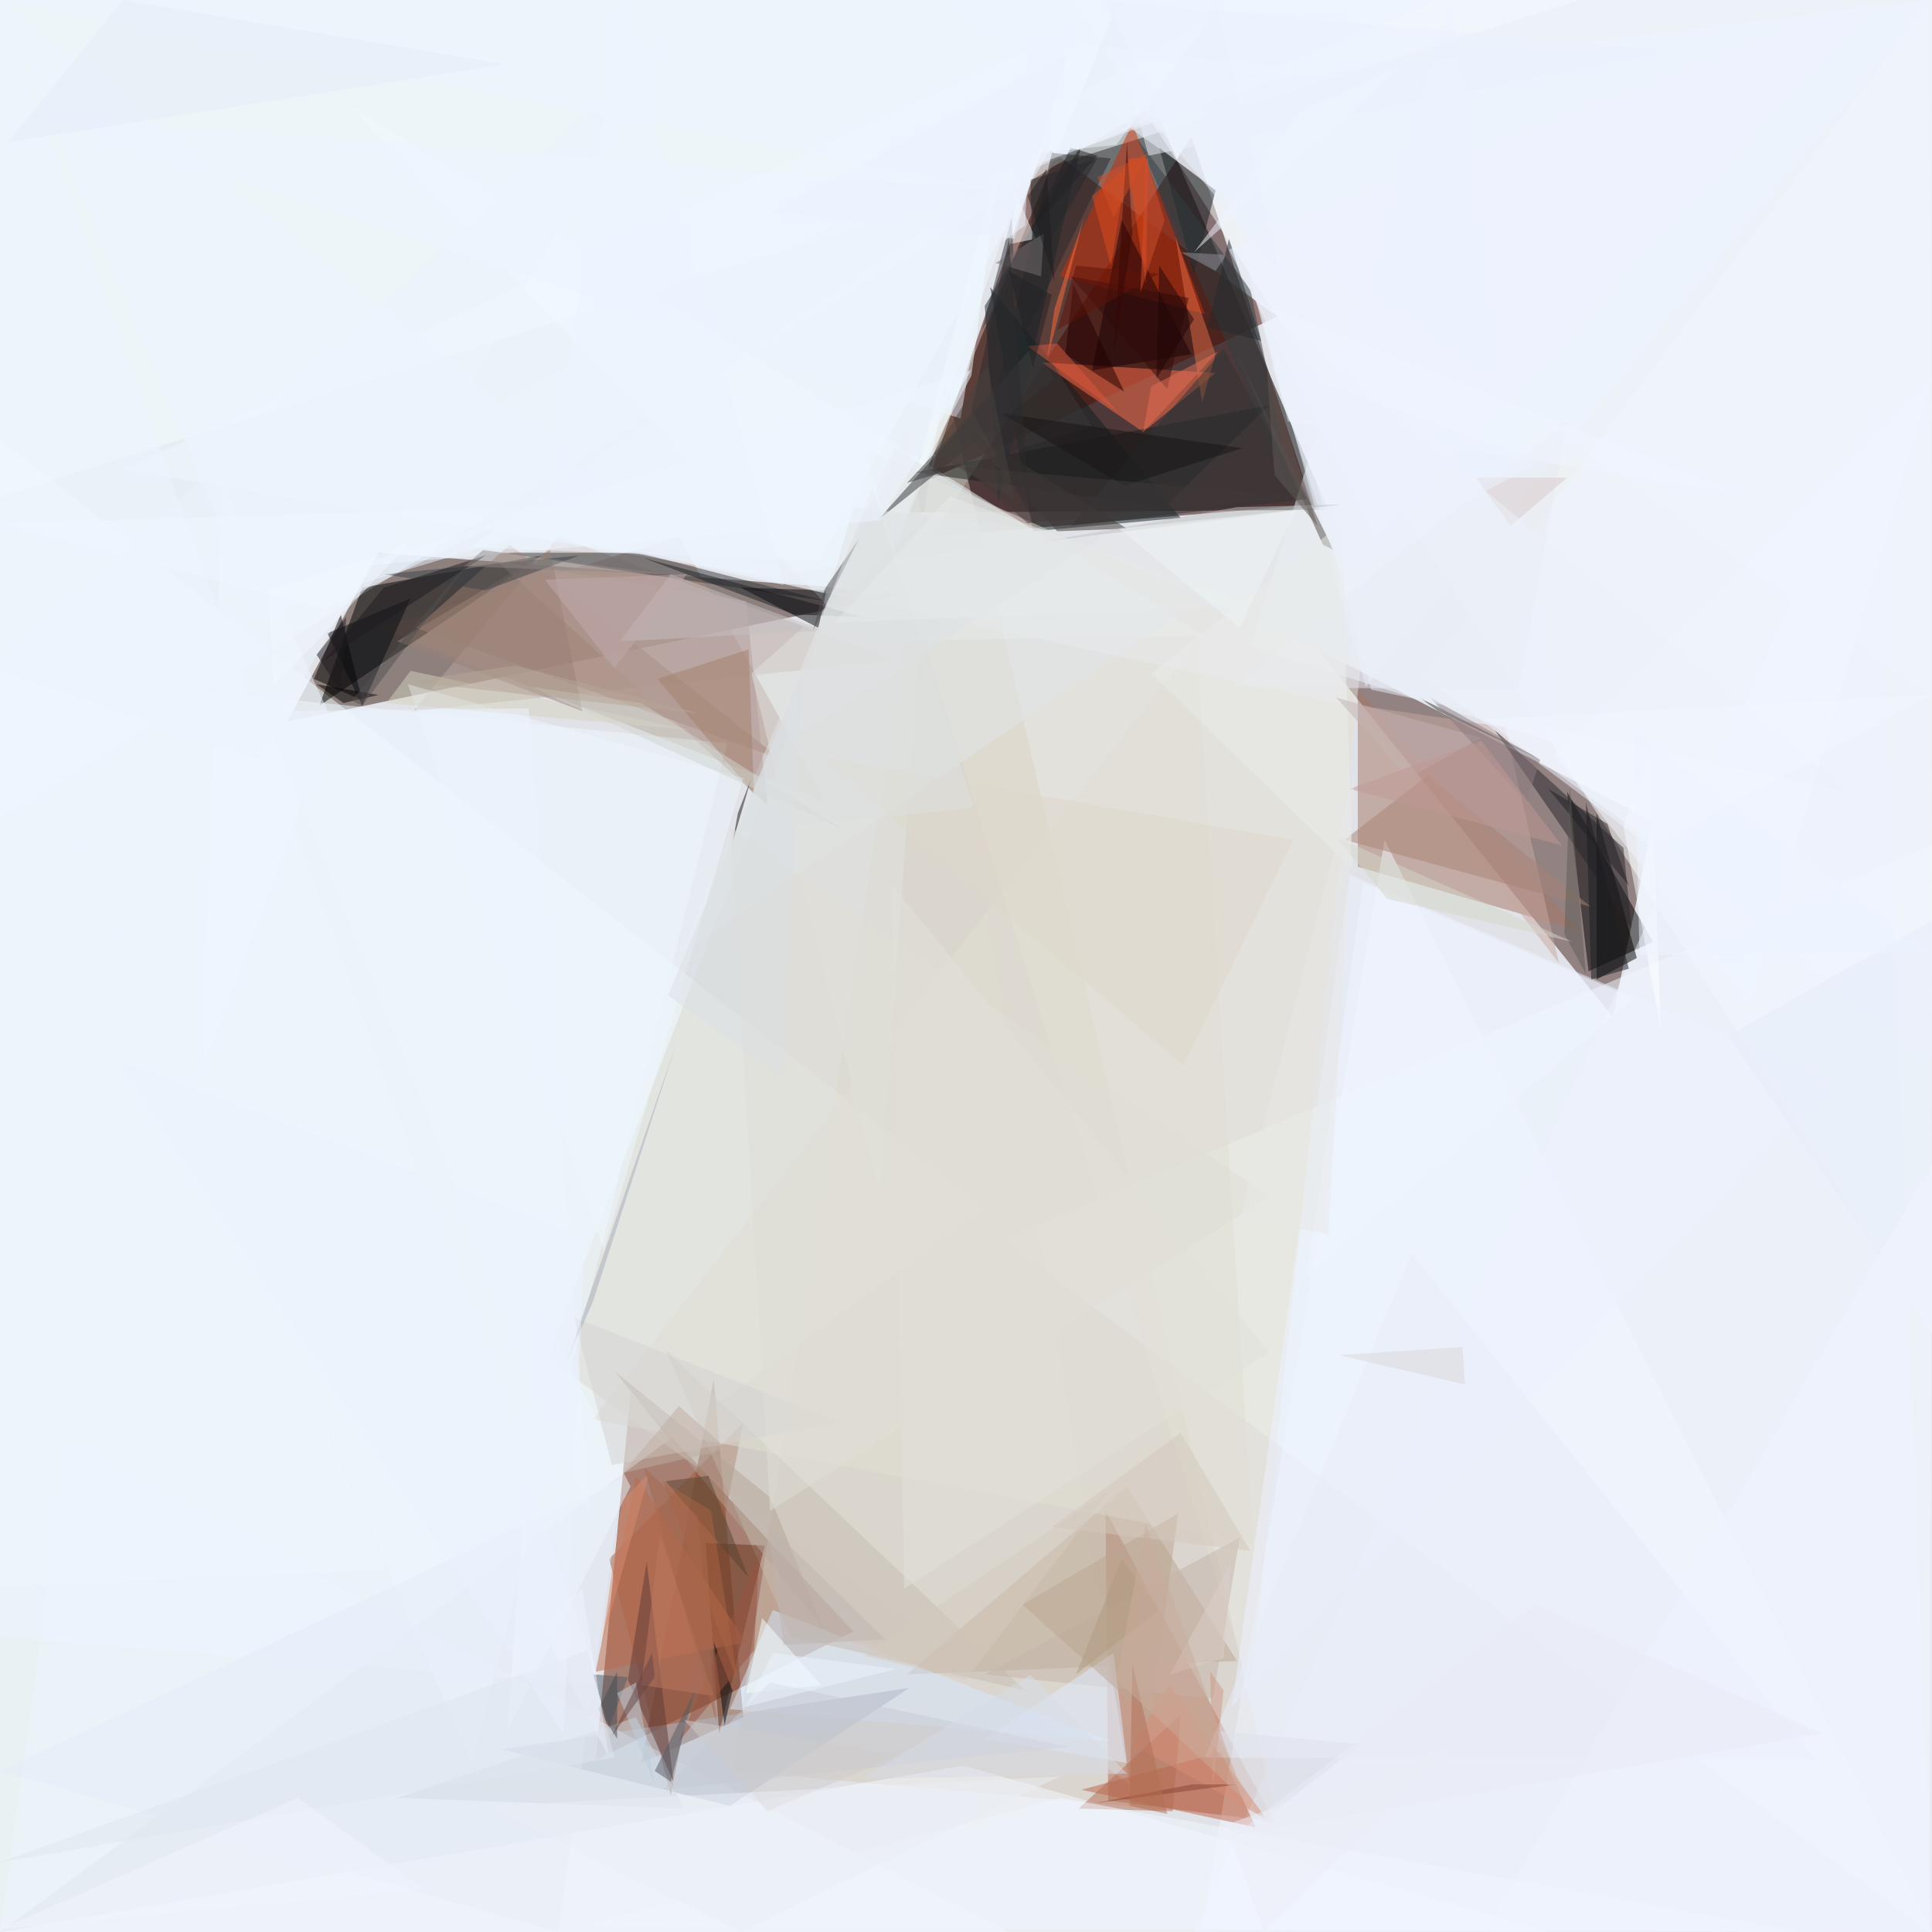 <?xml version="1.0" standalone="no"?>
<svg xmlns="http://www.w3.org/2000/svg" version="1.2" baseProfile="tiny" width="720" height="720" viewBox="0 0 720 720">
<rect x="0" y="0" width="720" height="720" id="0" fill="rgb(225,226,231)" fill-opacity="1" />
<polygon points="339,191 415,5 495,190" id="1" fill="rgb(0,0,0)" fill-opacity="0.502" />
<polygon points="235,519 222,656 318,608" id="2" fill="rgb(111,29,0)" fill-opacity="0.502" />
<polygon points="107,269 141,206 338,221" id="3" fill="rgb(58,30,21)" fill-opacity="0.502" />
<polygon points="491,242 616,306 601,379" id="4" fill="rgb(68,37,31)" fill-opacity="0.502" />
<polygon points="489,188 444,51 347,200" id="5" fill="rgb(45,0,0)" fill-opacity="0.502" />
<polygon points="589,0 0,0 0,185" id="6" fill="rgb(250,255,255)" fill-opacity="0.502" />
<polygon points="352,141 476,678 273,660" id="7" fill="rgb(212,200,181)" fill-opacity="0.502" />
<polygon points="720,497 400,0 720,0" id="8" fill="rgb(249,255,255)" fill-opacity="0.502" />
<polygon points="389,54 476,118 346,179" id="9" fill="rgb(75,15,2)" fill-opacity="0.502" />
<polygon points="413,671 412,563 475,679" id="10" fill="rgb(175,105,78)" fill-opacity="0.502" />
<polygon points="720,315 719,720 374,462" id="11" fill="rgb(246,253,255)" fill-opacity="0.502" />
<polygon points="0,164 367,450 0,720" id="12" fill="rgb(244,255,255)" fill-opacity="0.502" />
<polygon points="308,299 253,200 141,234" id="13" fill="rgb(169,136,122)" fill-opacity="0.502" />
<polygon points="592,362 616,351 584,295" id="14" fill="rgb(0,0,0)" fill-opacity="0.502" />
<polygon points="321,239 449,237 131,40" id="15" fill="rgb(241,252,255)" fill-opacity="0.502" />
<polygon points="0,0 493,0 0,305" id="16" fill="rgb(238,250,255)" fill-opacity="0.502" />
<polygon points="506,257 506,323 589,347" id="17" fill="rgb(165,119,100)" fill-opacity="0.502" />
<polygon points="516,313 448,719 720,720" id="18" fill="rgb(241,247,255)" fill-opacity="0.502" />
<polygon points="204,506 421,665 338,159" id="19" fill="rgb(217,215,206)" fill-opacity="0.502" />
<polygon points="202,207 119,263 135,219" id="20" fill="rgb(0,0,0)" fill-opacity="0.502" />
<polygon points="239,657 277,640 266,514" id="21" fill="rgb(125,69,45)" fill-opacity="0.502" />
<polygon points="369,107 385,198 440,193" id="22" fill="rgb(14,31,33)" fill-opacity="0.502" />
<polygon points="376,720 25,539 0,720" id="23" fill="rgb(236,245,255)" fill-opacity="0.502" />
<polygon points="466,629 507,249 322,167" id="24" fill="rgb(227,223,209)" fill-opacity="0.502" />
<polygon points="426,161 388,135 453,139" id="25" fill="rgb(255,111,75)" fill-opacity="0.502" />
<polygon points="541,0 580,277 466,241" id="26" fill="rgb(238,245,255)" fill-opacity="0.502" />
<polygon points="176,658 0,250 271,277" id="27" fill="rgb(238,247,255)" fill-opacity="0.502" />
<polygon points="208,200 334,246 154,265" id="28" fill="rgb(186,165,159)" fill-opacity="0.502" />
<polygon points="46,175 328,222 400,11" id="29" fill="rgb(240,248,255)" fill-opacity="0.502" />
<polygon points="395,103 449,117 422,46" id="30" fill="rgb(200,46,8)" fill-opacity="0.502" />
<polygon points="461,619 338,624 420,554" id="31" fill="rgb(186,165,144)" fill-opacity="0.502" />
<polygon points="446,33 509,256 720,0" id="32" fill="rgb(238,244,255)" fill-opacity="0.502" />
<polygon points="238,206 308,224 187,206" id="33" fill="rgb(55,56,60)" fill-opacity="0.502" />
<polygon points="272,637 288,600 414,649" id="34" fill="rgb(214,233,255)" fill-opacity="0.502" />
<polygon points="561,271 507,263 581,359" id="35" fill="rgb(200,167,162)" fill-opacity="0.502" />
<polygon points="291,283 190,203 155,234" id="36" fill="rgb(160,129,117)" fill-opacity="0.502" />
<polygon points="359,658 0,720 578,720" id="37" fill="rgb(245,250,255)" fill-opacity="0.502" />
<polygon points="354,0 720,0 720,260" id="38" fill="rgb(237,244,255)" fill-opacity="0.502" />
<polygon points="373,58 340,182 362,140" id="39" fill="rgb(244,255,255)" fill-opacity="0.502" />
<polygon points="445,720 720,720 699,154" id="40" fill="rgb(237,242,255)" fill-opacity="0.502" />
<polygon points="277,530 250,669 227,581" id="41" fill="rgb(157,95,69)" fill-opacity="0.502" />
<polygon points="595,365 595,303 610,357" id="42" fill="rgb(0,0,0)" fill-opacity="0.502" />
<polygon points="382,630 248,503 295,610" id="43" fill="rgb(197,188,175)" fill-opacity="0.502" />
<polygon points="221,529 467,575 446,239" id="44" fill="rgb(224,221,210)" fill-opacity="0.502" />
<polygon points="432,55 453,71 445,102" id="45" fill="rgb(19,29,32)" fill-opacity="0.502" />
<polygon points="117,253 135,261 127,229" id="46" fill="rgb(0,0,0)" fill-opacity="0.502" />
<polygon points="468,681 455,653 403,667" id="47" fill="rgb(187,97,70)" fill-opacity="0.502" />
<polygon points="367,114 372,187 403,54" id="48" fill="rgb(19,36,43)" fill-opacity="0.502" />
<polygon points="199,189 0,195 121,227" id="49" fill="rgb(242,250,255)" fill-opacity="0.502" />
<polygon points="608,346 605,316 557,272" id="50" fill="rgb(37,37,42)" fill-opacity="0.502" />
<polygon points="386,89 376,91 379,73" id="51" fill="rgb(251,255,255)" fill-opacity="0.502" />
<polygon points="434,189 473,151 341,176" id="52" fill="rgb(26,30,29)" fill-opacity="0.502" />
<polygon points="253,356 333,167 439,229" id="53" fill="rgb(223,229,232)" fill-opacity="0.502" />
<polygon points="272,673 187,652 339,629" id="54" fill="rgb(176,184,197)" fill-opacity="0.502" />
<polygon points="0,610 224,628 0,0" id="55" fill="rgb(237,244,255)" fill-opacity="0.502" />
<polygon points="508,329 487,476 609,372" id="56" fill="rgb(243,248,255)" fill-opacity="0.502" />
<polygon points="719,0 720,394 530,252" id="57" fill="rgb(239,243,255)" fill-opacity="0.502" />
<polygon points="240,208 296,229 322,230" id="58" fill="rgb(28,32,37)" fill-opacity="0.502" />
<polygon points="185,209 286,300 278,224" id="59" fill="rgb(180,158,153)" fill-opacity="0.502" />
<polygon points="280,251 346,192 328,447" id="60" fill="rgb(223,225,221)" fill-opacity="0.502" />
<polygon points="305,234 276,219 308,220" id="61" fill="rgb(13,11,17)" fill-opacity="0.502" />
<polygon points="407,138 444,132 418,82" id="62" fill="rgb(24,0,6)" fill-opacity="0.502" />
<polygon points="285,576 263,575 268,646" id="63" fill="rgb(104,52,29)" fill-opacity="0.502" />
<polygon points="368,70 0,0 536,0" id="64" fill="rgb(237,243,255)" fill-opacity="0.502" />
<polygon points="280,215 497,188 502,263" id="65" fill="rgb(231,234,235)" fill-opacity="0.502" />
<polygon points="135,263 153,223 122,236" id="66" fill="rgb(7,10,16)" fill-opacity="0.502" />
<polygon points="453,132 448,150 438,88" id="67" fill="rgb(225,108,73)" fill-opacity="0.502" />
<polygon points="222,623 237,550 278,612" id="68" fill="rgb(188,106,76)" fill-opacity="0.502" />
<polygon points="593,338 532,289 501,313" id="69" fill="rgb(167,129,117)" fill-opacity="0.502" />
<polygon points="393,141 327,194 385,129" id="70" fill="rgb(52,53,56)" fill-opacity="0.502" />
<polygon points="175,204 305,209 394,51" id="71" fill="rgb(239,247,255)" fill-opacity="0.502" />
<polygon points="251,664 234,626 241,582" id="72" fill="rgb(94,57,55)" fill-opacity="0.502" />
<polygon points="229,511 287,558 307,607" id="73" fill="rgb(180,163,152)" fill-opacity="0.502" />
<polygon points="414,59 371,147 392,57" id="74" fill="rgb(41,40,42)" fill-opacity="0.502" />
<polygon points="466,108 424,52 482,185" id="75" fill="rgb(50,63,66)" fill-opacity="0.502" />
<polygon points="0,660 208,720 232,551" id="76" fill="rgb(229,236,247)" fill-opacity="0.502" />
<polygon points="231,239 307,235 250,214" id="77" fill="rgb(197,191,195)" fill-opacity="0.502" />
<polygon points="245,253 279,242 281,296" id="78" fill="rgb(162,127,106)" fill-opacity="0.502" />
<polygon points="487,186 399,196 456,130" id="79" fill="rgb(47,52,52)" fill-opacity="0.502" />
<polygon points="277,290 225,466 152,255" id="80" fill="rgb(237,245,255)" fill-opacity="0.502" />
<polygon points="280,290 273,314 275,303" id="81" fill="rgb(23,16,14)" fill-opacity="0.502" />
<polygon points="306,628 278,631 284,603" id="82" fill="rgb(245,255,255)" fill-opacity="0.502" />
<polygon points="574,283 529,260 536,265" id="83" fill="rgb(63,61,63)" fill-opacity="0.502" />
<polygon points="357,158 420,197 394,198" id="84" fill="rgb(62,55,52)" fill-opacity="0.502" />
<polygon points="619,384 615,280 605,308" id="85" fill="rgb(252,255,255)" fill-opacity="0.502" />
<polygon points="473,504 332,329 337,592" id="86" fill="rgb(226,224,217)" fill-opacity="0.502" />
<polygon points="459,256 566,257 584,157" id="87" fill="rgb(231,233,242)" fill-opacity="0.502" />
<polygon points="452,633 367,624 462,573" id="88" fill="rgb(196,179,167)" fill-opacity="0.502" />
<polygon points="378,102 366,123 377,81" id="89" fill="rgb(54,57,63)" fill-opacity="0.502" />
<polygon points="437,675 440,639 402,674" id="90" fill="rgb(180,108,83)" fill-opacity="0.502" />
<polygon points="420,657 415,616 367,648" id="91" fill="rgb(223,235,255)" fill-opacity="0.502" />
<polygon points="411,200 318,189 293,277" id="92" fill="rgb(222,226,229)" fill-opacity="0.502" />
<polygon points="404,81 390,135 393,115" id="93" fill="rgb(255,111,60)" fill-opacity="0.502" />
<polygon points="189,645 235,554 201,486" id="94" fill="rgb(237,248,255)" fill-opacity="0.502" />
<polygon points="266,612 273,630 270,643" id="95" fill="rgb(2,10,20)" fill-opacity="0.502" />
<polygon points="372,71 15,43 358,156" id="96" fill="rgb(235,243,255)" fill-opacity="0.502" />
<polygon points="153,250 144,262 257,272" id="97" fill="rgb(211,209,191)" fill-opacity="0.502" />
<polygon points="128,262 141,259 118,255" id="98" fill="rgb(0,0,0)" fill-opacity="0.502" />
<polygon points="622,19 428,58 412,0" id="99" fill="rgb(235,241,253)" fill-opacity="0.502" />
<polygon points="459,636 503,326 683,403" id="100" fill="rgb(236,241,254)" fill-opacity="0.502" />
<polygon points="493,203 460,130 497,205" id="101" fill="rgb(85,75,72)" fill-opacity="0.502" />
<polygon points="420,59 428,59 427,106" id="102" fill="rgb(233,77,26)" fill-opacity="0.502" />
<polygon points="148,670 237,640 255,674" id="103" fill="rgb(210,217,226)" fill-opacity="0.502" />
<polygon points="75,400 124,269 83,180" id="104" fill="rgb(239,246,255)" fill-opacity="0.502" />
<polygon points="441,397 306,282 482,313" id="105" fill="rgb(221,215,201)" fill-opacity="0.502" />
<polygon points="148,239 205,205 217,265" id="106" fill="rgb(154,129,120)" fill-opacity="0.502" />
<polygon points="429,641 439,564 381,598" id="107" fill="rgb(188,166,146)" fill-opacity="0.502" />
<polygon points="248,552 264,550 279,588" id="108" fill="rgb(87,68,47)" fill-opacity="0.502" />
<polygon points="247,667 287,627 398,651" id="109" fill="rgb(197,201,211)" fill-opacity="0.502" />
<polygon points="607,330 599,307 577,294" id="110" fill="rgb(35,32,36)" fill-opacity="0.502" />
<polygon points="470,679 453,645 507,650" id="111" fill="rgb(213,213,222)" fill-opacity="0.502" />
<polygon points="671,720 395,670 217,718" id="112" fill="rgb(240,245,255)" fill-opacity="0.502" />
<polygon points="216,207 181,220 143,214" id="113" fill="rgb(61,67,72)" fill-opacity="0.502" />
<polygon points="228,546 214,491 313,530" id="114" fill="rgb(212,210,210)" fill-opacity="0.502" />
<polygon points="400,106 397,132 419,146" id="115" fill="rgb(32,0,2)" fill-opacity="0.502" />
<polygon points="387,127 338,180 407,159" id="116" fill="rgb(59,56,57)" fill-opacity="0.502" />
<polygon points="583,348 585,293 591,363" id="117" fill="rgb(95,90,87)" fill-opacity="0.502" />
<polygon points="281,615 253,649 283,579" id="118" fill="rgb(150,84,64)" fill-opacity="0.502" />
<polygon points="449,655 526,467 677,656" id="119" fill="rgb(231,236,247)" fill-opacity="0.502" />
<polygon points="233,188 0,0 96,229" id="120" fill="rgb(236,243,255)" fill-opacity="0.502" />
<polygon points="720,496 720,343 644,386" id="121" fill="rgb(230,235,247)" fill-opacity="0.502" />
<polygon points="435,145 399,103 443,111" id="122" fill="rgb(48,12,11)" fill-opacity="0.502" />
<polygon points="96,283 250,12 0,250" id="123" fill="rgb(235,243,252)" fill-opacity="0.502" />
<polygon points="246,572 266,632 239,628" id="124" fill="rgb(190,120,96)" fill-opacity="0.502" />
<polygon points="593,365 591,299 607,361" id="125" fill="rgb(27,28,34)" fill-opacity="0.502" />
<polygon points="648,184 468,112 480,157" id="126" fill="rgb(240,245,255)" fill-opacity="0.502" />
<polygon points="384,86 399,55 409,58" id="127" fill="rgb(31,28,31)" fill-opacity="0.502" />
<polygon points="198,256 314,309 239,262" id="128" fill="rgb(207,212,205)" fill-opacity="0.502" />
<polygon points="211,508 252,389 221,485" id="129" fill="rgb(166,171,183)" fill-opacity="0.502" />
<polygon points="121,246 181,207 143,219" id="130" fill="rgb(30,28,32)" fill-opacity="0.502" />
<polygon points="407,73 420,62 414,99" id="131" fill="rgb(221,74,30)" fill-opacity="0.502" />
<polygon points="500,195 504,324 429,251" id="132" fill="rgb(233,235,234)" fill-opacity="0.502" />
<polygon points="523,24 445,94 484,42" id="133" fill="rgb(239,245,255)" fill-opacity="0.502" />
<polygon points="440,94 457,95 453,101" id="134" fill="rgb(145,147,153)" fill-opacity="0.502" />
<polygon points="307,220 320,201 303,235" id="135" fill="rgb(79,78,85)" fill-opacity="0.502" />
<polygon points="234,625 221,624 227,644" id="136" fill="rgb(78,91,101)" fill-opacity="0.502" />
<polygon points="445,119 431,141 432,99" id="137" fill="rgb(32,5,8)" fill-opacity="0.502" />
<polygon points="450,122 458,89 470,127" id="138" fill="rgb(37,40,45)" fill-opacity="0.502" />
<polygon points="386,2 382,84 374,90" id="139" fill="rgb(237,244,255)" fill-opacity="0.502" />
<polygon points="385,101 409,59 384,67" id="140" fill="rgb(39,41,45)" fill-opacity="0.502" />
<polygon points="485,26 398,16 373,66" id="141" fill="rgb(239,245,255)" fill-opacity="0.502" />
<polygon points="0,591 0,249 144,585" id="142" fill="rgb(239,245,255)" fill-opacity="0.502" />
<polygon points="552,275 498,260 525,290" id="143" fill="rgb(196,177,178)" fill-opacity="0.502" />
<polygon points="363,301 325,182 275,310" id="144" fill="rgb(222,224,223)" fill-opacity="0.502" />
<polygon points="436,628 472,678 422,650" id="145" fill="rgb(213,142,118)" fill-opacity="0.502" />
<polygon points="427,42 453,0 477,102" id="146" fill="rgb(234,242,252)" fill-opacity="0.502" />
<polygon points="517,335 498,312 586,351" id="147" fill="rgb(212,214,202)" fill-opacity="0.502" />
<polygon points="550,178 584,178 563,196" id="148" fill="rgb(216,202,201)" fill-opacity="0.502" />
<polygon points="533,260 569,299 574,283" id="149" fill="rgb(140,125,127)" fill-opacity="0.502" />
<polygon points="392,569 466,578 440,534" id="150" fill="rgb(212,199,188)" fill-opacity="0.502" />
<polygon points="362,138 133,211 328,194" id="151" fill="rgb(238,245,255)" fill-opacity="0.502" />
<polygon points="230,623 223,637 230,648" id="152" fill="rgb(66,76,85)" fill-opacity="0.502" />
<polygon points="579,281 720,141 652,374" id="153" fill="rgb(240,245,255)" fill-opacity="0.502" />
<polygon points="217,592 227,655 201,605" id="154" fill="rgb(237,244,255)" fill-opacity="0.502" />
<polygon points="463,167 373,154 419,181" id="155" fill="rgb(25,21,22)" fill-opacity="0.502" />
<polygon points="203,216 256,214 229,249" id="156" fill="rgb(191,169,171)" fill-opacity="0.502" />
<polygon points="499,213 474,136 574,172" id="157" fill="rgb(236,242,253)" fill-opacity="0.502" />
<polygon points="286,568 330,611 292,613" id="158" fill="rgb(190,180,175)" fill-opacity="0.502" />
<polygon points="129,230 127,258 118,244" id="159" fill="rgb(32,27,32)" fill-opacity="0.502" />
<polygon points="272,308 473,446 287,563" id="160" fill="rgb(223,221,213)" fill-opacity="0.502" />
<polygon points="321,663 384,624 420,661" id="161" fill="rgb(214,220,232)" fill-opacity="0.502" />
<polygon points="102,256 100,220 152,203" id="162" fill="rgb(242,247,255)" fill-opacity="0.502" />
<polygon points="417,154 383,129 394,128" id="163" fill="rgb(222,89,63)" fill-opacity="0.502" />
<polygon points="689,295 511,257 474,117" id="164" fill="rgb(235,240,250)" fill-opacity="0.502" />
<polygon points="456,630 452,667 451,623" id="165" fill="rgb(205,149,132)" fill-opacity="0.502" />
<polygon points="542,650 471,720 457,680" id="166" fill="rgb(237,238,246)" fill-opacity="0.502" />
<polygon points="180,205 173,211 248,214" id="167" fill="rgb(143,136,134)" fill-opacity="0.502" />
<polygon points="461,665 444,665 408,672" id="168" fill="rgb(135,67,50)" fill-opacity="0.502" />
<polygon points="371,98 389,87 388,103" id="169" fill="rgb(119,112,115)" fill-opacity="0.502" />
<polygon points="362,153 376,89 384,192" id="170" fill="rgb(44,43,44)" fill-opacity="0.502" />
<polygon points="483,185 359,174 383,195" id="171" fill="rgb(64,57,57)" fill-opacity="0.502" />
<polygon points="237,627 230,631 244,665" id="172" fill="rgb(188,206,221)" fill-opacity="0.502" />
<polygon points="720,720 720,434 553,720" id="173" fill="rgb(239,243,255)" fill-opacity="0.502" />
<polygon points="461,189 500,188 388,202" id="174" fill="rgb(191,194,192)" fill-opacity="0.502" />
<polygon points="219,615 229,655 0,694" id="175" fill="rgb(224,230,239)" fill-opacity="0.502" />
<polygon points="261,266 152,254 192,248" id="176" fill="rgb(182,165,150)" fill-opacity="0.502" />
<polygon points="220,565 197,264 98,265" id="177" fill="rgb(237,244,255)" fill-opacity="0.502" />
<polygon points="617,315 720,259 553,268" id="178" fill="rgb(241,245,255)" fill-opacity="0.502" />
<polygon points="432,102 394,123 401,99" id="179" fill="rgb(94,19,9)" fill-opacity="0.502" />
<polygon points="259,630 250,664 244,660" id="180" fill="rgb(84,90,100)" fill-opacity="0.502" />
<polygon points="582,315 552,276 503,294" id="181" fill="rgb(191,151,148)" fill-opacity="0.502" />
<polygon points="348,169 378,186 368,136" id="182" fill="rgb(71,66,63)" fill-opacity="0.502" />
<polygon points="176,208 131,261 135,263" id="183" fill="rgb(83,80,80)" fill-opacity="0.502" />
<polygon points="334,622 278,636 288,616" id="184" fill="rgb(235,244,255)" fill-opacity="0.502" />
<polygon points="434,82 425,109 427,59" id="185" fill="rgb(205,81,46)" fill-opacity="0.502" />
<polygon points="231,0 203,199 292,218" id="186" fill="rgb(236,244,254)" fill-opacity="0.502" />
<polygon points="247,552 275,627 265,563" id="187" fill="rgb(167,100,68)" fill-opacity="0.502" />
<polygon points="416,54 359,60 451,7" id="188" fill="rgb(239,245,255)" fill-opacity="0.502" />
<polygon points="720,355 609,273 611,356" id="189" fill="rgb(238,243,254)" fill-opacity="0.502" />
<polygon points="422,87 415,133 420,53" id="190" fill="rgb(55,7,5)" fill-opacity="0.502" />
<polygon points="432,600 418,581 401,624" id="191" fill="rgb(176,153,128)" fill-opacity="0.502" />
<polygon points="398,20 378,89 287,79" id="192" fill="rgb(235,242,252)" fill-opacity="0.502" />
<polygon points="545,502 499,505 546,516" id="193" fill="rgb(218,215,215)" fill-opacity="0.502" />
<polygon points="435,676 421,673 422,620" id="194" fill="rgb(178,110,85)" fill-opacity="0.502" />
<polygon points="462,454 495,460 505,287" id="195" fill="rgb(232,232,230)" fill-opacity="0.502" />
<polygon points="354,185 311,232 468,226" id="196" fill="rgb(230,233,233)" fill-opacity="0.502" />
<polygon points="158,704 0,719 111,670" id="197" fill="rgb(240,244,254)" fill-opacity="0.502" />
<polygon points="224,614 242,549 232,559" id="198" fill="rgb(215,139,112)" fill-opacity="0.502" />
<polygon points="417,197 462,234 483,190" id="199" fill="rgb(237,243,245)" fill-opacity="0.502" />
<polygon points="253,524 232,549 271,540" id="200" fill="rgb(192,174,162)" fill-opacity="0.502" />
<polygon points="188,24 46,0 3,53" id="201" fill="rgb(232,236,248)" fill-opacity="0.502" />
<polygon points="240,547 260,565 267,642" id="202" fill="rgb(166,105,78)" fill-opacity="0.502" />
<polygon points="322,617 414,555 360,626" id="203" fill="rgb(212,201,190)" fill-opacity="0.502" />
<polygon points="299,250 249,371 292,402" id="204" fill="rgb(217,224,228)" fill-opacity="0.502" />
<polygon points="475,177 491,196 472,136" id="205" fill="rgb(99,91,86)" fill-opacity="0.502" />
<polygon points="243,616 228,647 244,625" id="206" fill="rgb(102,69,67)" fill-opacity="0.502" />
<polygon points="698,0 513,201 458,93" id="207" fill="rgb(237,242,254)" fill-opacity="0.502" />
<polygon points="367,53 307,221 129,181" id="208" fill="rgb(236,243,252)" fill-opacity="0.502" />
<polygon points="436,624 456,618 459,582" id="209" fill="rgb(219,206,201)" fill-opacity="0.502" />
<polygon points="335,654 286,675 255,641" id="210" fill="rgb(206,203,203)" fill-opacity="0.502" />
<polygon points="218,461 44,395 210,646" id="211" fill="rgb(233,242,252)" fill-opacity="0.502" />
<polygon points="276,720 182,673 395,662" id="212" fill="rgb(234,237,245)" fill-opacity="0.502" />
<polygon points="409,66 415,81 428,57" id="213" fill="rgb(209,78,38)" fill-opacity="0.502" />
<polygon points="426,161 454,131 429,144" id="214" fill="rgb(229,110,85)" fill-opacity="0.502" />
<polygon points="416,626 464,671 427,568" id="215" fill="rgb(201,171,156)" fill-opacity="0.502" />
<polygon points="376,101 392,110 385,137" id="216" fill="rgb(33,34,36)" fill-opacity="0.502" />
<polygon points="572,598 679,646 460,684" id="217" fill="rgb(233,236,245)" fill-opacity="0.502" />
<polygon points="383,73 390,63 393,105" id="218" fill="rgb(30,28,30)" fill-opacity="0.502" />
</svg>